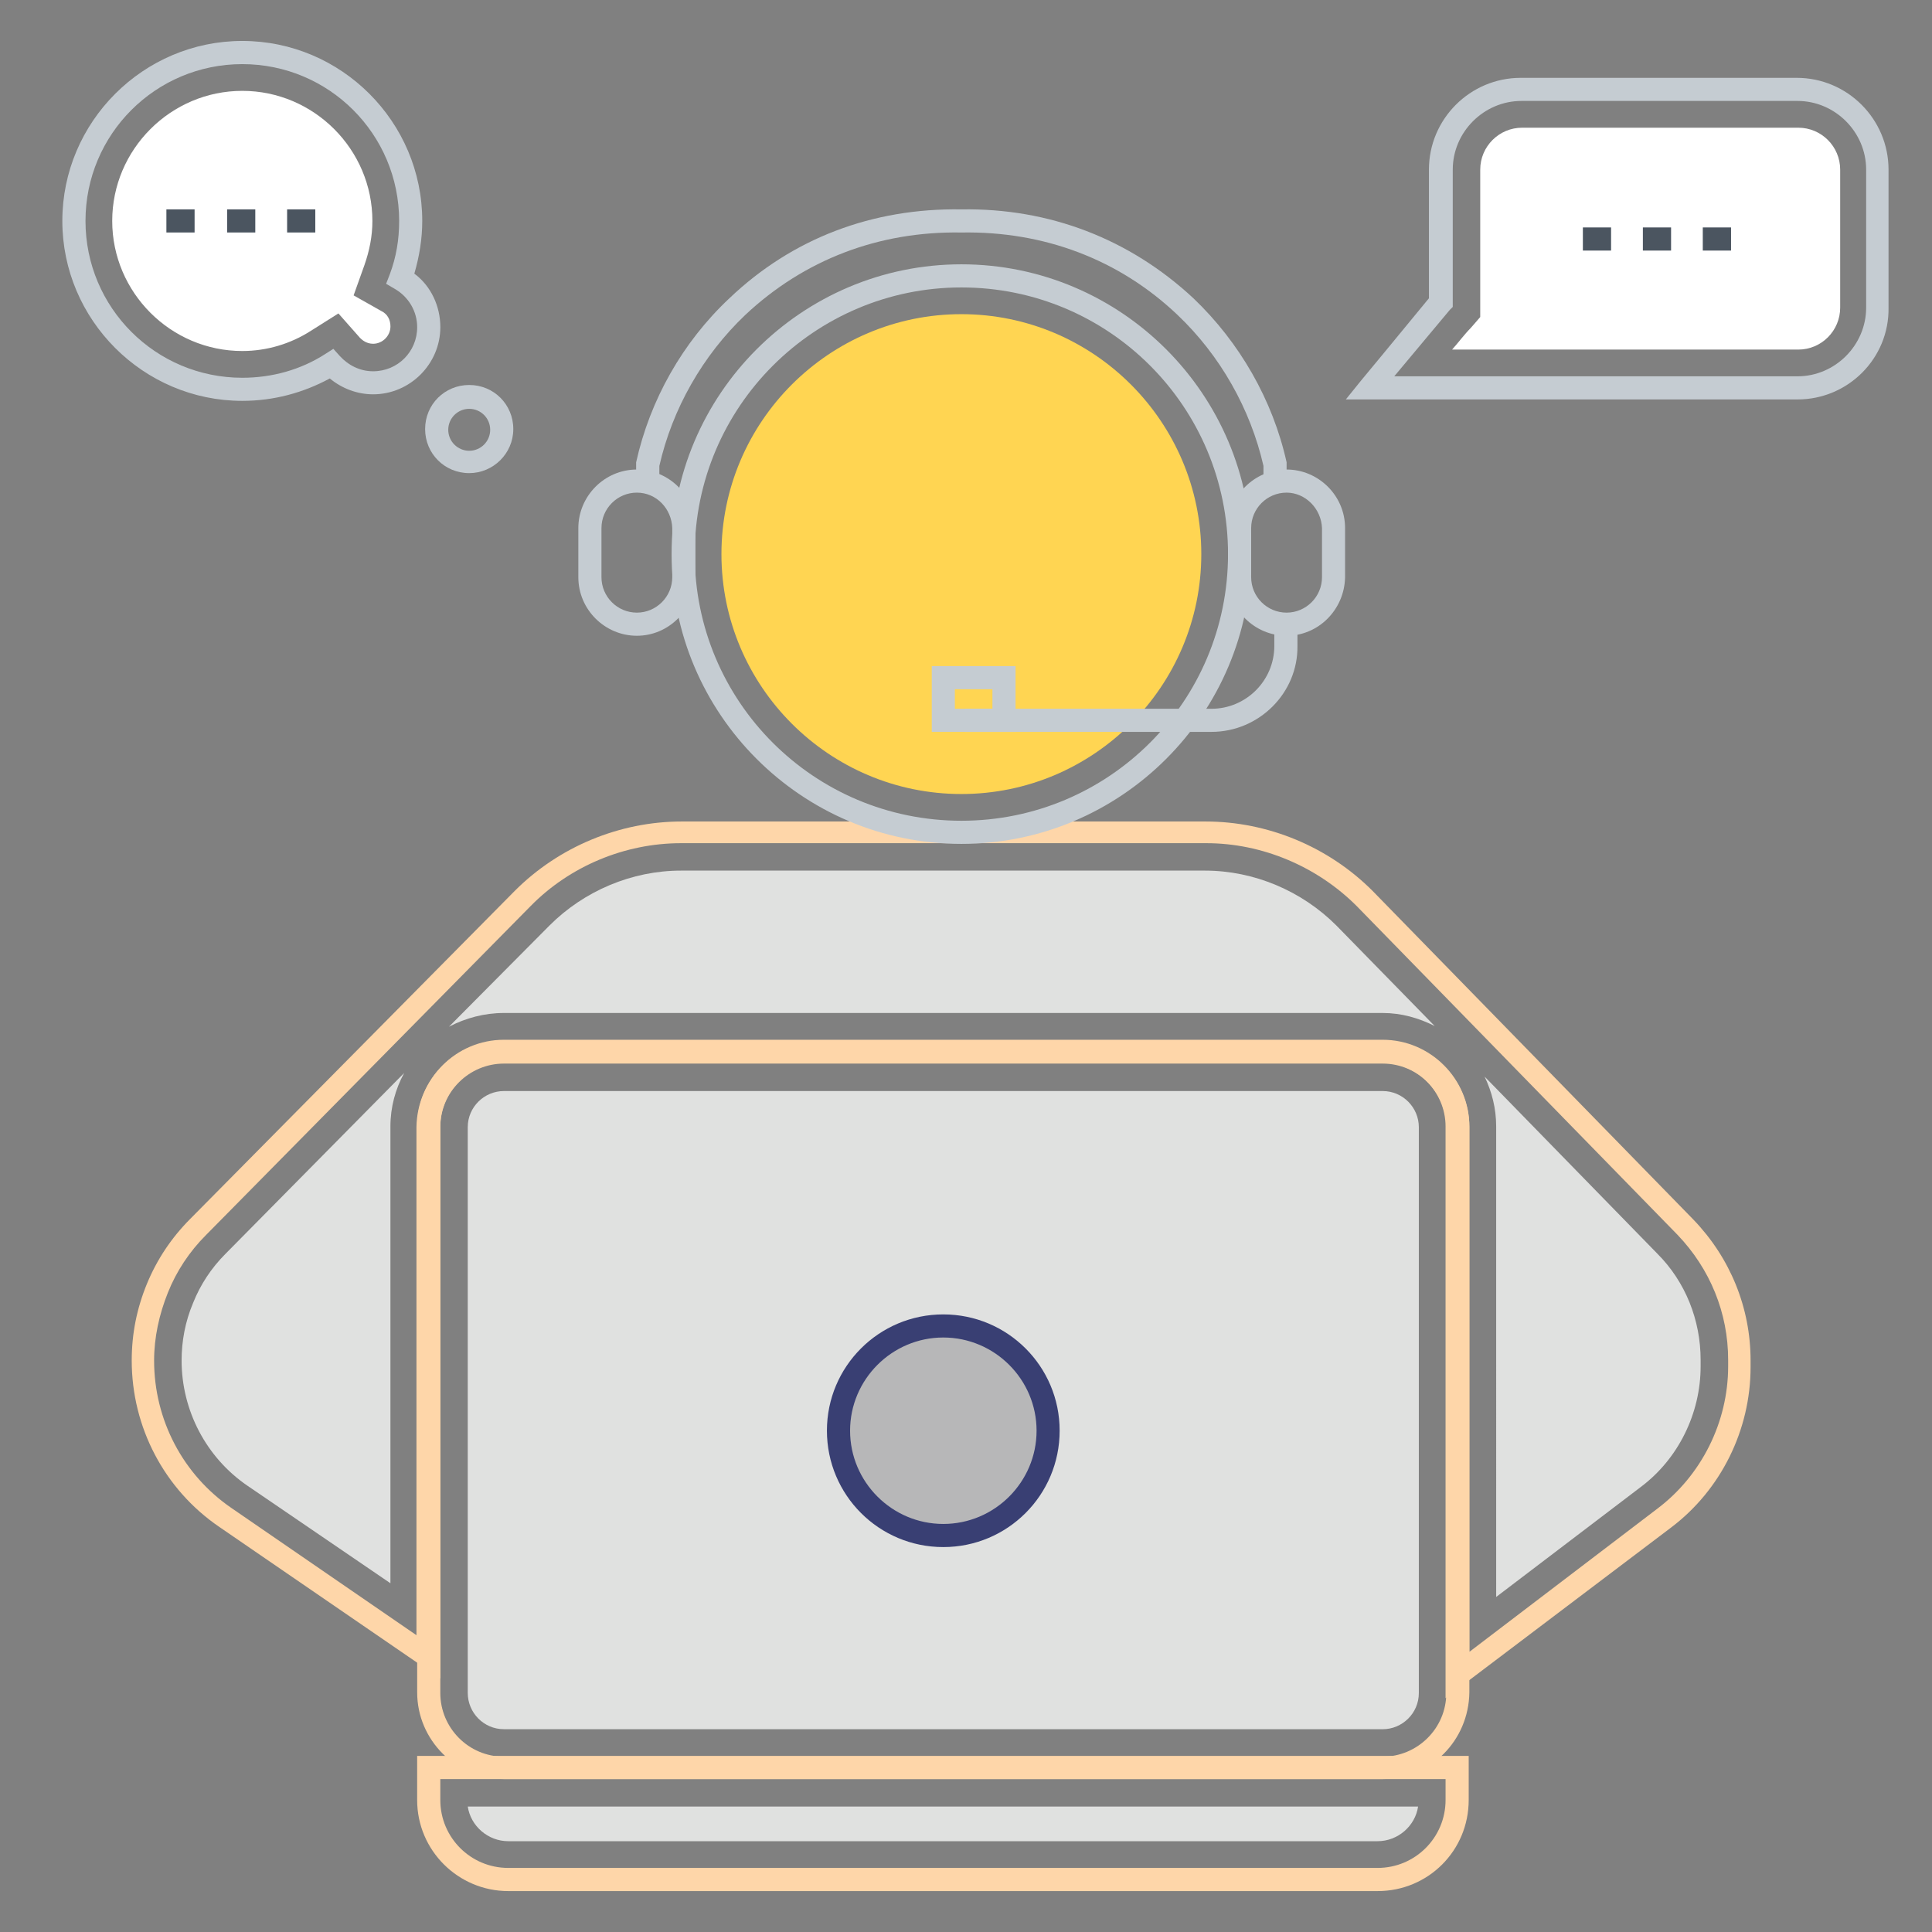 <?xml version="1.0" encoding="utf-8"?>
<!-- Generator: Adobe Illustrator 16.0.0, SVG Export Plug-In . SVG Version: 6.00 Build 0)  -->
<!DOCTYPE svg PUBLIC "-//W3C//DTD SVG 1.1//EN" "http://www.w3.org/Graphics/SVG/1.1/DTD/svg11.dtd">
<svg version="1.1" id="Layer_1" xmlns="http://www.w3.org/2000/svg" xmlns:xlink="http://www.w3.org/1999/xlink" x="0px" y="0px"
	 width="72px" height="72px" viewBox="0 0 72 72" enable-background="new 0 0 72 72" xml:space="preserve">
<rect x="0" y="0" width="72" height="72" fill="#808080" stroke="none"/>
<g>
	<g>
		<path fill="#FED6A9" d="M51.528,66.301H18.779c-1.778,0-3.232-1.456-3.232-3.231V41.98c0-1.777,1.455-3.231,3.232-3.231h32.749
			c1.777,0,3.231,1.454,3.231,3.231v21.089C54.734,64.872,53.306,66.301,51.528,66.301z M18.779,39.637
			c-1.292,0-2.37,1.052-2.37,2.369v21.088c0,1.295,1.05,2.372,2.37,2.372h32.749c1.292,0,2.371-1.052,2.371-2.372V42.006
			c0-1.292-1.051-2.369-2.371-2.369H18.779z"/>
	</g>
	<g>
		<path fill="#E0E1E0" d="M18.779,64.442c-0.754,0-1.347-0.619-1.347-1.349V42.006c0-0.754,0.619-1.346,1.347-1.346h32.749
			c0.754,0,1.348,0.619,1.348,1.346v21.088c0,0.755-0.619,1.349-1.348,1.349H18.779z"/>
	</g>
	<g>
		<path fill="#FED6A9" d="M51.34,70.475H18.94c-1.858,0-3.394-1.509-3.394-3.393v-1.645h39.188v1.645
			C54.734,68.966,53.226,70.475,51.34,70.475z M16.409,66.301v0.781c0,1.398,1.131,2.53,2.531,2.53H51.34
			c1.4,0,2.532-1.132,2.532-2.53v-0.781H16.409z"/>
	</g>
	<g>
		<path fill="#E0E1E0" d="M18.94,68.616c-0.753,0-1.4-0.565-1.508-1.292h35.416c-0.108,0.727-0.753,1.292-1.509,1.292H18.94z"/>
	</g>
	<g>
		<circle fill="#B7B7B8" cx="35.154" cy="53.318" r="3.906"/>
	</g>
	<g>
		<path fill="#393F73" d="M35.154,57.655c-2.396,0-4.337-1.939-4.337-4.338c0-2.395,1.94-4.333,4.337-4.333
			c2.396,0,4.336,1.938,4.336,4.333C39.49,55.716,37.55,57.655,35.154,57.655z M35.154,49.845c-1.913,0-3.474,1.562-3.474,3.473
			c0,1.913,1.562,3.475,3.474,3.475c1.914,0,3.476-1.562,3.476-3.475C38.63,51.406,37.067,49.845,35.154,49.845z"/>
	</g>
	<g>
		<path fill="#FED6A9" d="M53.872,63.283V41.98c0-1.292-1.052-2.371-2.369-2.371H18.779c-1.292,0-2.37,1.051-2.37,2.371v20.575
			L8.167,56.9c-2.047-1.4-3.258-3.717-3.258-6.196c0-0.995,0.188-1.937,0.564-2.854c0.377-0.916,0.917-1.723,1.616-2.425
			L19.184,33.2c1.642-1.644,3.904-2.585,6.22-2.585H44.93c2.318,0,4.579,0.941,6.221,2.585l11.96,12.254
			c1.373,1.428,2.128,3.286,2.128,5.25v0.244c0,2.344-1.106,4.579-2.963,5.979L53.872,63.283z M18.779,38.774h32.749
			c1.777,0,3.231,1.456,3.231,3.231v19.555l7.003-5.334c1.645-1.237,2.641-3.231,2.641-5.304v-0.244c0-1.75-0.674-3.392-1.886-4.659
			L50.56,33.766c-1.481-1.481-3.528-2.343-5.603-2.343H25.378c-2.101,0-4.148,0.861-5.603,2.343L7.683,46.02
			c-0.619,0.618-1.105,1.348-1.427,2.155c-0.325,0.81-0.513,1.67-0.513,2.529c0,2.211,1.078,4.258,2.882,5.495l6.895,4.74V42.006
			C15.547,40.203,17.001,38.774,18.779,38.774z"/>
	</g>
	<g>
		<path fill="#E0E1E0" d="M55.758,41.98c0-0.674-0.161-1.292-0.431-1.858l6.436,6.597c1.051,1.051,1.614,2.479,1.614,3.96v0.244
			c0,1.75-0.832,3.447-2.232,4.494l-5.387,4.097V41.98L55.758,41.98z M9.218,55.366c-1.535-1.051-2.45-2.804-2.45-4.662
			c0-0.724,0.134-1.453,0.43-2.152c0.269-0.674,0.674-1.295,1.213-1.833l6.651-6.732c-0.323,0.594-0.512,1.266-0.512,1.994v17.022
			L9.218,55.366z M20.476,34.493c1.292-1.293,3.07-2.048,4.902-2.048h19.526c1.831,0,3.608,0.754,4.901,2.048l3.661,3.743
			c-0.591-0.297-1.237-0.485-1.938-0.485H18.779c-0.728,0-1.428,0.188-2.047,0.512L20.476,34.493z"/>
	</g>
	<g>
		<path fill="#C5CCD2" d="M35.828,31.449c-5.952,0-10.799-4.847-10.799-10.799c0-5.953,4.847-10.8,10.799-10.8
			c5.954,0,10.799,4.847,10.799,10.8C46.627,26.603,41.781,31.449,35.828,31.449z M35.828,10.712c-5.468,0-9.938,4.444-9.938,9.938
			c0,5.494,4.443,9.937,9.938,9.937c5.496,0,9.937-4.443,9.937-9.937C45.765,15.156,41.323,10.712,35.828,10.712z"/>
	</g>
	<g>
		<path fill="#FFD552" d="M35.828,29.591c-4.929,0-8.942-4.012-8.942-8.941s4.014-8.942,8.942-8.942
			c4.927,0,8.941,4.013,8.941,8.942S40.755,29.591,35.828,29.591z"/>
	</g>
	<g>
		<path fill="#C5CCD2" d="M23.734,23.693c-1.185,0-2.181-0.969-2.181-2.182v-1.831c0-1.186,0.97-2.182,2.181-2.182
			c1.186,0,2.183,0.968,2.183,2.182v1.831C25.89,22.724,24.92,23.693,23.734,23.693z M23.734,18.359
			c-0.727,0-1.319,0.593-1.319,1.321v1.831c0,0.727,0.592,1.32,1.319,1.32c0.727,0,1.319-0.593,1.319-1.32v-1.831
			C25.028,18.953,24.461,18.359,23.734,18.359z"/>
	</g>
	<g>
		<path fill="#C5CCD2" d="M47.947,23.693c-1.187,0-2.183-0.969-2.183-2.182v-1.831c0-1.186,0.971-2.182,2.183-2.182
			c1.185,0,2.18,0.968,2.18,2.182v1.831C50.103,22.724,49.132,23.693,47.947,23.693z M47.947,18.359c-0.729,0-1.32,0.593-1.32,1.321
			v1.831c0,0.727,0.591,1.32,1.32,1.32c0.727,0,1.32-0.593,1.32-1.32v-1.831C49.239,18.953,48.646,18.359,47.947,18.359z"/>
	</g>
	<g>
		<path fill="#C5CCD2" d="M24.57,18.279h-0.863v-1.05c0.513-2.316,1.724-4.47,3.475-6.113c2.344-2.235,5.333-3.367,8.646-3.313
			c3.286-0.054,6.275,1.105,8.647,3.313c1.723,1.643,2.96,3.797,3.473,6.113v0.081v0.943h-0.862v-0.889
			c-0.485-2.127-1.615-4.12-3.204-5.629c-2.183-2.073-4.984-3.124-8.053-3.07c-3.097-0.053-5.871,1.023-8.053,3.07
			c-1.588,1.509-2.721,3.501-3.204,5.629V18.279L24.57,18.279z"/>
	</g>
	<g>
		<path fill="#C5CCD2" d="M45.146,27.275h-9.184v-0.861h9.184c1.293,0,2.344-1.051,2.344-2.343v-0.781h0.862v0.781
			C48.377,25.82,46.924,27.275,45.146,27.275z"/>
	</g>
	<g>
		<path fill="#C5CCD2" d="M37.847,27.275h-3.123v-2.452h3.123V27.275z M35.585,26.414h1.4v-0.728h-1.4V26.414z"/>
	</g>
	<g>
		<path fill="#C5CCD2" d="M66.988,14.886H50.155l0.565-0.7c0.027-0.027,1.426-1.724,2.532-3.07V6.321c0-1.886,1.536-3.42,3.42-3.42
			h10.288c1.883,0,3.42,1.534,3.42,3.42v5.144C70.41,13.35,68.874,14.886,66.988,14.886z M51.96,14.024h15.028
			c1.4,0,2.558-1.158,2.558-2.559V6.321c0-1.4-1.157-2.559-2.558-2.559H56.7c-1.402,0-2.56,1.158-2.56,2.559v5.118l-0.108,0.107
			C53.333,12.381,52.499,13.377,51.96,14.024z"/>
	</g>
	<g>
		<path fill="#FFFFFF" d="M54.115,13.028c0.242-0.27,0.458-0.566,0.699-0.809l0.35-0.404V6.321c0-0.861,0.701-1.562,1.562-1.562
			h10.29c0.862,0,1.562,0.7,1.562,1.562v5.144c0,0.862-0.699,1.563-1.562,1.563H54.115z"/>
	</g>
	<g>
		<path fill="#C5CCD2" d="M17.487,17.632c-0.916,0-1.644-0.727-1.644-1.642c0-0.917,0.728-1.643,1.644-1.643
			c0.915,0,1.642,0.727,1.642,1.643C19.129,16.906,18.375,17.632,17.487,17.632z M17.487,15.236c-0.431,0-0.782,0.35-0.782,0.781
			c0,0.432,0.351,0.782,0.782,0.782s0.781-0.351,0.781-0.782C18.268,15.585,17.918,15.236,17.487,15.236z"/>
	</g>
	<g>
		<path fill="#C5CCD2" d="M9.03,14.939c-3.69,0-6.707-3.017-6.707-6.706c0-3.69,3.017-6.707,6.707-6.707
			c3.69,0,6.706,3.016,6.706,6.707c0,0.674-0.108,1.319-0.295,1.965c0.62,0.458,0.969,1.213,0.969,1.994
			c0,1.373-1.131,2.503-2.504,2.503c-0.594,0-1.158-0.215-1.616-0.591C11.292,14.644,10.188,14.939,9.03,14.939z M9.03,2.39
			c-3.231,0-5.844,2.612-5.844,5.844c0,3.231,2.613,5.844,5.844,5.844c1.104,0,2.182-0.297,3.097-0.889L12.423,13l0.242,0.269
			c0.324,0.351,0.754,0.567,1.24,0.567c0.915,0,1.642-0.728,1.642-1.643c0-0.592-0.322-1.132-0.834-1.427l-0.324-0.19l0.136-0.35
			c0.242-0.646,0.35-1.293,0.35-1.993C14.874,5.001,12.261,2.39,9.03,2.39z"/>
	</g>
	<g>
		<path fill="#FFFFFF" d="M9.03,13.081c-2.667,0-4.848-2.182-4.848-4.847c0-2.667,2.182-4.848,4.848-4.848
			c2.666,0,4.848,2.181,4.848,4.848c0,0.566-0.108,1.104-0.296,1.643l-0.404,1.131l1.05,0.593c0.215,0.107,0.323,0.322,0.323,0.564
			c0,0.35-0.295,0.646-0.646,0.646c-0.243,0-0.404-0.135-0.485-0.215l-0.808-0.915l-1.024,0.646
			C10.834,12.812,9.945,13.081,9.03,13.081z"/>
	</g>
	<g>
		<g>
			<rect x="6.201" y="7.803" fill="#4B5560" width="1.051" height="0.861"/>
		</g>
		<g>
			<rect x="8.464" y="7.803" fill="#4B5560" width="1.05" height="0.861"/>
		</g>
		<g>
			<rect x="10.7" y="7.803" fill="#4B5560" width="1.05" height="0.861"/>
		</g>
	</g>
	<g>
		<g>
			<rect x="58.989" y="8.476" fill="#4B5560" width="1.051" height="0.862"/>
		</g>
		<g>
			<rect x="61.225" y="8.476" fill="#4B5560" width="1.051" height="0.862"/>
		</g>
		<g>
			<rect x="63.458" y="8.476" fill="#4B5560" width="1.053" height="0.862"/>
		</g>
	</g>
</g>
</svg>

